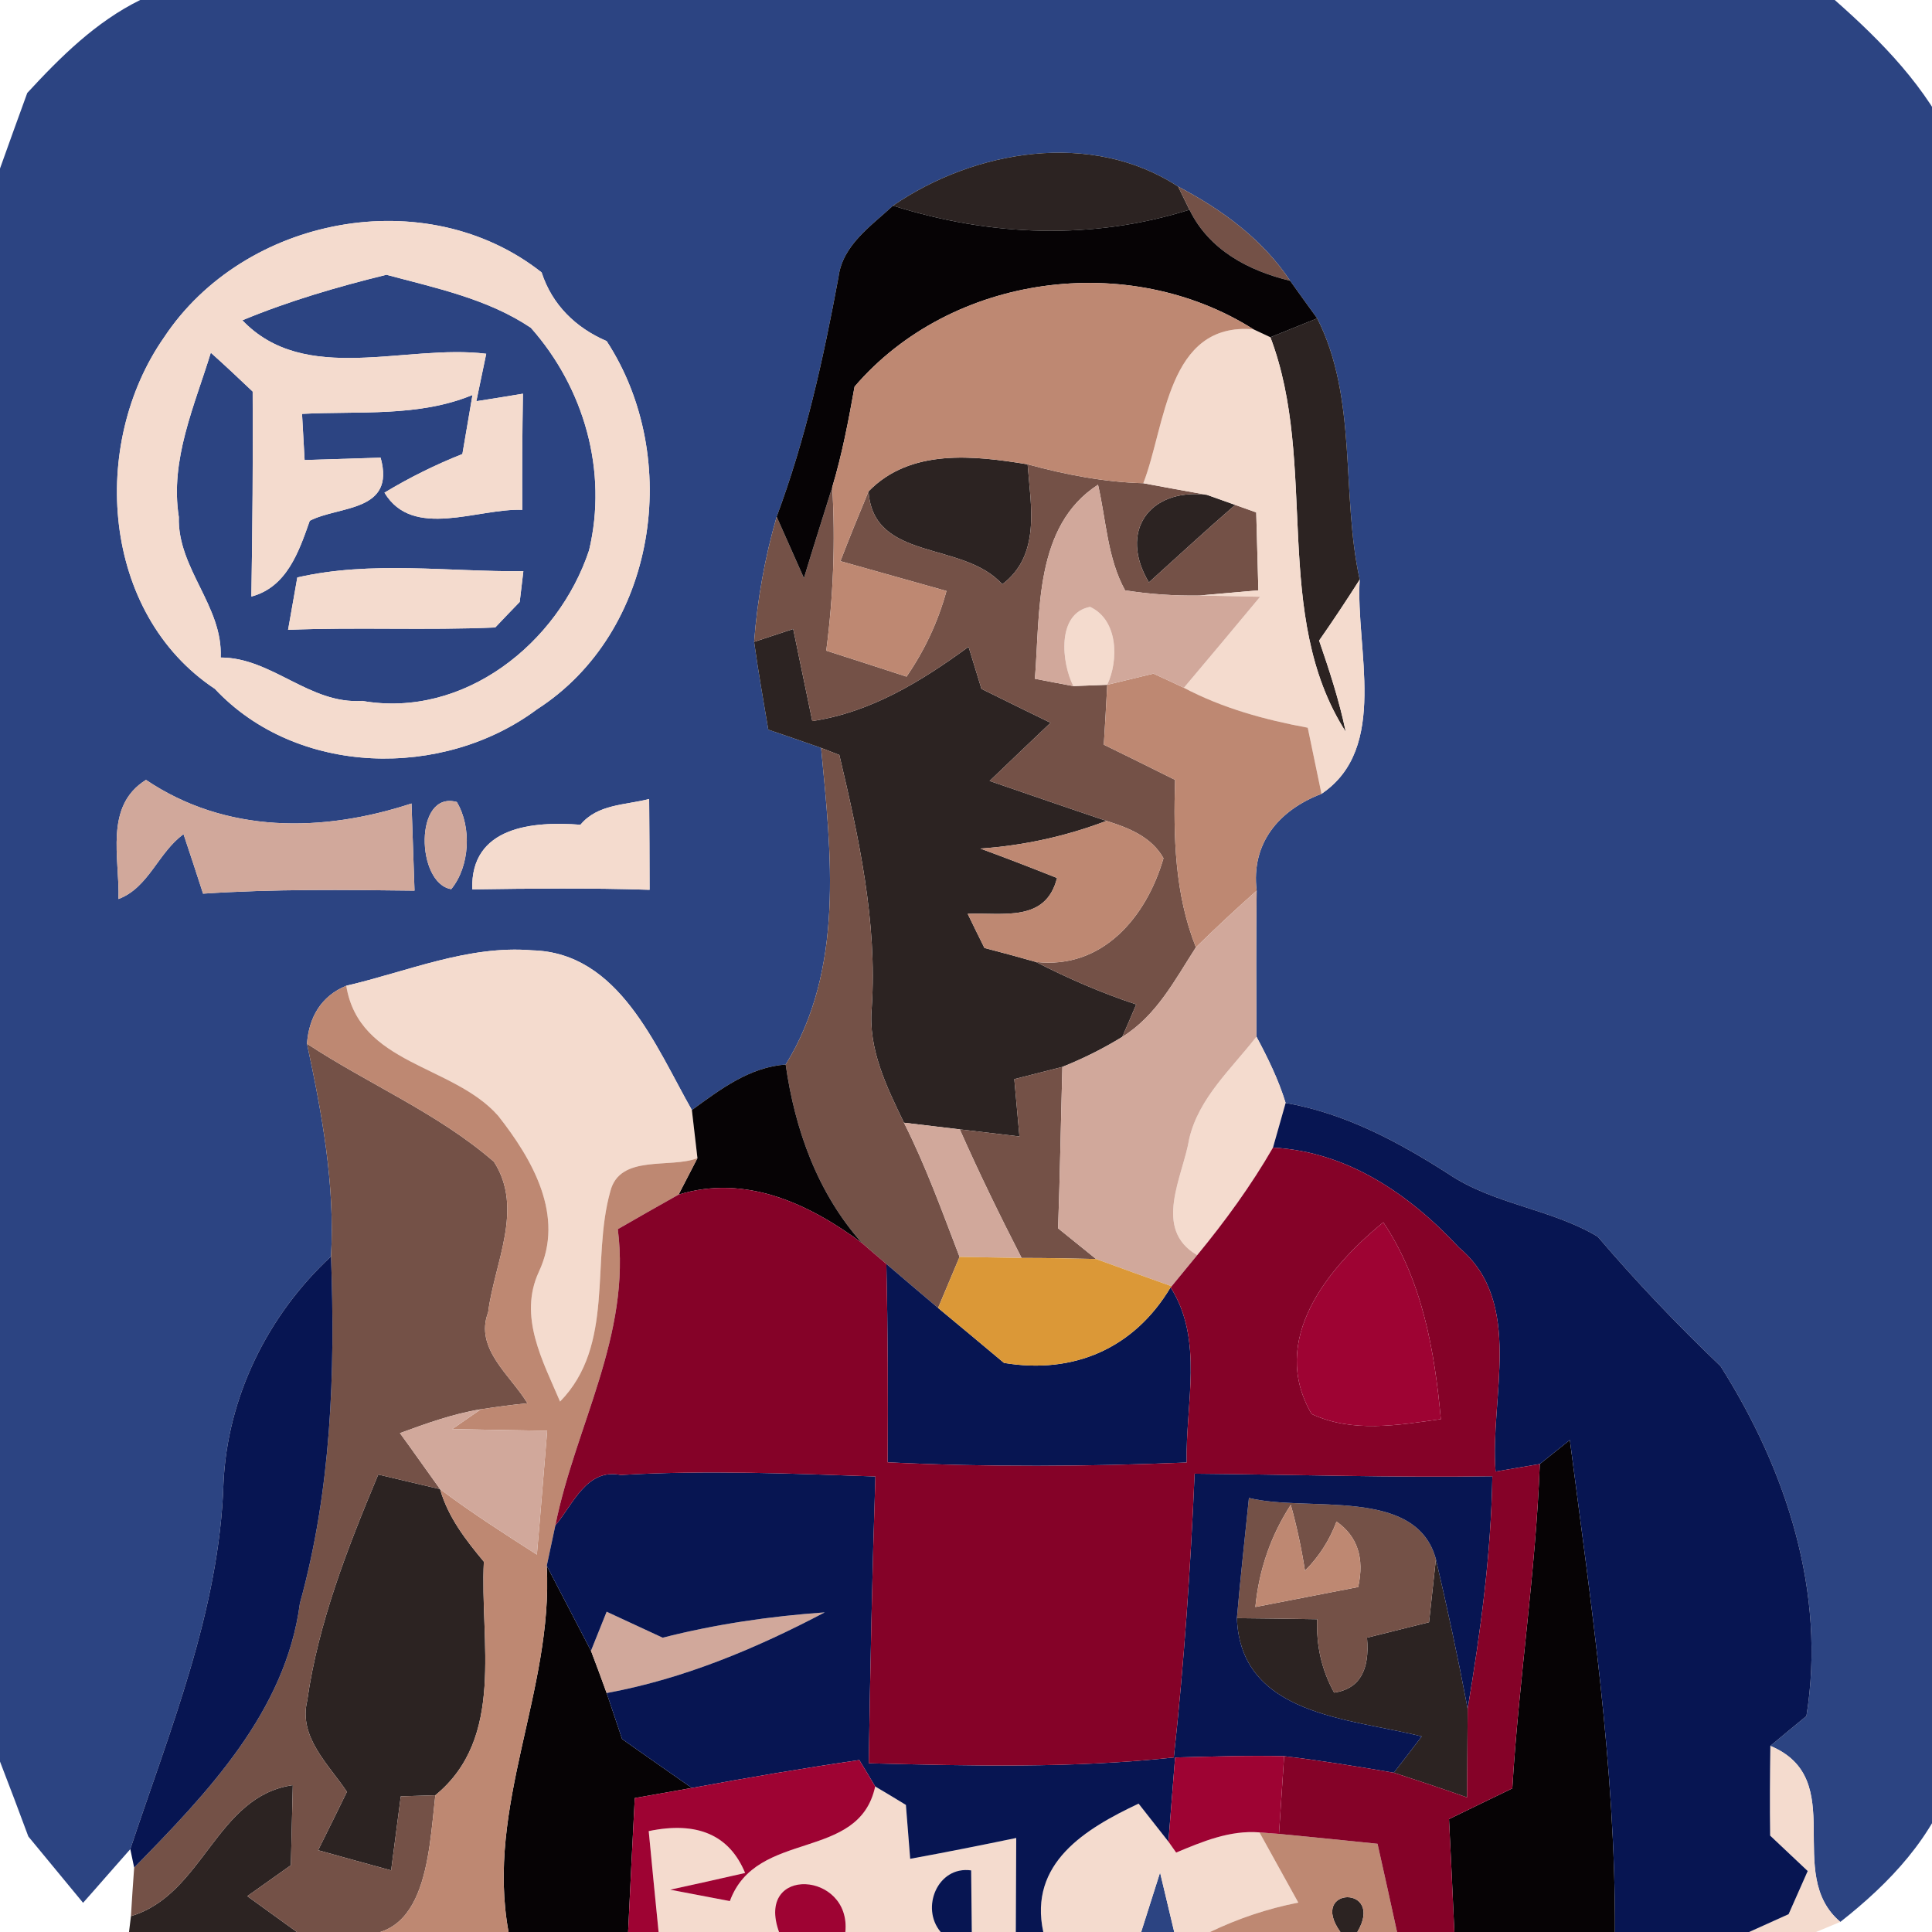 <svg
    xmlns="http://www.w3.org/2000/svg"
    viewBox="0 0 90 90"
    id="vector">
    <path
        id="path_2"
        d="M 6.53 0 L 85.47 0 C 87.67 1.94 89.77 4.08 91 6.79 L 91 82.72 C 90.1 85.56 88.02 87.73 85.73 89.53 C 83.07 87.29 86.17 82.88 82.47 81.33 C 83.03 80.86 83.59 80.4 84.15 79.94 C 85.08 74.17 83.21 68.47 80.15 63.64 C 78.14 61.72 76.23 59.72 74.43 57.61 C 72.27 56.31 69.57 56.11 67.45 54.67 C 65.12 53.18 62.65 51.86 59.89 51.38 C 59.56 50.3 59.06 49.28 58.53 48.29 C 58.52 46.02 58.51 43.76 58.54 41.49 C 58.27 39.29 59.57 37.74 61.56 36.98 C 64.72 34.85 63.14 30.22 63.34 27 C 62.46 22.98 63.26 18.57 61.36 14.83 C 61.04 14.39 60.41 13.52 60.1 13.08 C 58.81 11.14 56.92 9.76 54.88 8.69 C 50.86 6.06 45.41 6.97 41.6 9.58 C 40.58 10.53 39.25 11.41 39.06 12.91 C 38.36 16.7 37.53 20.45 36.18 24.07 C 35.63 25.97 35.28 27.93 35.13 29.9 C 35.32 31.27 35.56 32.63 35.79 33.99 C 36.41 34.2 37.63 34.62 38.25 34.84 C 38.72 39.78 39.35 45.14 36.6 49.59 C 34.91 49.71 33.55 50.75 32.23 51.71 C 30.53 48.72 28.84 44.37 24.79 44.27 C 21.81 44.02 18.98 45.26 16.13 45.92 C 14.96 46.4 14.39 47.39 14.3 48.62 C 15 51.88 15.61 55.18 15.42 58.53 C 12.47 61.27 10.59 65.07 10.41 69.11 C 10.22 75.03 7.91 80.59 6.07 86.14 C 5.33 86.97 4.61 87.81 3.87 88.64 L 1.32 85.55 C 0.89 84.39 0.45 83.22 0 82.06 L 0 7.85 C 0.42 6.68 0.84 5.5 1.27 4.33 C 2.82 2.65 4.46 1.02 6.53 0 M 7.64 15.72 C 4.17 20.69 4.72 28.58 10.01 32.09 C 13.83 36.17 20.64 36.31 25.02 33.04 C 30.6 29.45 31.81 21.33 28.26 15.89 C 26.82 15.27 25.72 14.2 25.23 12.69 C 19.84 8.44 11.37 10.08 7.64 15.72 M 5.52 41.88 C 6.93 41.35 7.37 39.71 8.55 38.86 C 8.78 39.55 9.24 40.94 9.46 41.63 C 12.74 41.41 16.03 41.45 19.31 41.49 C 19.27 40.47 19.21 38.44 19.17 37.43 C 15.02 38.79 10.53 38.84 6.8 36.33 C 4.84 37.55 5.58 39.97 5.52 41.88 M 21.02 41.42 C 21.89 40.36 21.98 38.53 21.28 37.36 C 19.28 36.81 19.38 41.16 21.02 41.42 M 27.04 38.42 C 24.84 38.25 21.91 38.49 22 41.43 C 24.75 41.39 27.51 41.36 30.26 41.45 C 30.26 40.04 30.25 38.63 30.24 37.22 C 29.14 37.51 27.84 37.45 27.04 38.42 Z"
        fill="#2c4482"
        stroke-width="1"/>
    <path
        id="path_3"
        d="M 11.29 14.92 C 13.46 14.02 15.72 13.36 18 12.8 C 20.31 13.42 22.72 13.92 24.73 15.27 C 27.22 18.08 28.32 21.96 27.44 25.64 C 26 29.97 21.61 33.48 16.87 32.65 C 14.42 32.82 12.66 30.63 10.28 30.63 C 10.39 28.23 8.26 26.49 8.33 24.08 C 7.91 21.42 9.06 18.91 9.82 16.43 C 10.48 17.02 11.13 17.63 11.77 18.24 C 11.79 21.42 11.76 24.61 11.71 27.79 C 13.36 27.35 13.92 25.71 14.43 24.26 C 15.79 23.55 18.44 23.87 17.73 21.32 C 16.84 21.35 15.08 21.4 14.19 21.43 C 14.16 20.89 14.1 19.82 14.07 19.28 C 16.73 19.14 19.49 19.44 22.01 18.4 C 21.89 19.09 21.66 20.46 21.54 21.15 C 20.28 21.65 19.07 22.25 17.91 22.95 C 19.23 25.15 22.26 23.67 24.33 23.75 C 24.32 21.95 24.33 20.15 24.36 18.34 C 23.82 18.43 22.73 18.61 22.19 18.69 C 22.3 18.14 22.54 17.03 22.65 16.48 C 18.9 16.01 14.21 17.98 11.29 14.92 M 13.85 26.9 C 13.74 27.51 13.53 28.73 13.42 29.34 C 16.64 29.21 19.85 29.37 23.07 29.23 C 23.35 28.93 23.92 28.34 24.21 28.04 L 24.38 26.61 C 20.88 26.64 17.29 26.11 13.85 26.9 Z M 53.16 90 C 53.38 89.31 53.82 87.92 54.04 87.23 C 54.2 87.92 54.54 89.31 54.7 90 L 53.16 90 Z"
        fill="#2c4482"
        stroke-width="1"/>
    <path
        id="path_4"
        d="M 41.6 9.58 C 45.41 6.97 50.86 6.06 54.88 8.69 L 55.41 9.77 C 50.88 11.2 46.11 11.01 41.6 9.58 Z M 61.36 14.83 C 63.26 18.57 62.46 22.98 63.34 27 C 62.73 27.96 62.1 28.91 61.45 29.84 C 61.93 31.24 62.39 32.64 62.69 34.09 C 59.21 28.65 61.43 21.64 59.18 15.71 C 59.72 15.49 60.81 15.05 61.36 14.83 Z M 40.46 22.89 C 42.41 20.88 45.37 21.22 47.87 21.63 C 48.02 23.58 48.49 25.86 46.69 27.22 C 44.87 25.18 40.68 26.18 40.46 22.89 Z M 53.52 27.13 C 52.11 24.78 53.51 22.73 56.22 23.05 C 56.55 23.17 57.21 23.4 57.54 23.52 C 56.18 24.7 54.86 25.92 53.52 27.13 Z M 35.13 29.9 C 35.59 29.75 36.5 29.45 36.95 29.3 C 37.25 30.73 37.54 32.16 37.84 33.59 C 40.58 33.18 42.93 31.73 45.12 30.13 L 45.72 32.09 C 46.79 32.62 47.87 33.15 48.94 33.67 C 47.99 34.57 47.05 35.47 46.1 36.38 C 47.91 37 49.72 37.63 51.54 38.24 C 49.65 38.96 47.68 39.39 45.67 39.53 C 46.87 39.97 48.06 40.43 49.24 40.9 C 48.72 42.99 46.7 42.5 45.08 42.57 C 45.27 42.97 45.66 43.76 45.86 44.16 C 46.66 44.37 47.45 44.58 48.25 44.81 C 49.76 45.58 51.32 46.26 52.93 46.79 C 52.77 47.17 52.45 47.92 52.28 48.3 C 51.39 48.85 50.46 49.31 49.49 49.7 C 48.93 49.84 47.81 50.13 47.25 50.27 L 47.49 52.94 C 46.8 52.86 45.41 52.69 44.71 52.61 C 43.84 52.51 42.98 52.4 42.11 52.3 C 41.3 50.62 40.43 48.86 40.61 46.93 C 40.87 42.95 40.01 39.03 39.1 35.17 L 38.25 34.84 C 37.63 34.62 36.41 34.2 35.79 33.99 C 35.56 32.63 35.32 31.27 35.13 29.9 Z M 14.31 79.23 C 14.83 75.56 16.2 72.09 17.62 68.69 L 20.5 69.37 C 20.87 70.67 21.69 71.73 22.54 72.75 C 22.35 76.46 23.56 80.94 20.28 83.63 C 19.88 83.64 19.07 83.67 18.67 83.68 L 18.22 87.13 C 17.09 86.82 15.96 86.51 14.82 86.19 C 15.27 85.28 15.72 84.38 16.16 83.47 C 15.31 82.19 13.9 80.93 14.31 79.23 Z M 66.89 72.63 C 67.43 74.94 67.93 77.27 68.37 79.6 C 68.36 80.98 68.35 82.35 68.34 83.73 C 67.21 83.33 66.07 82.95 64.93 82.58 C 65.26 82.16 65.91 81.31 66.23 80.89 C 62.88 80.04 57.79 79.93 57.62 75.38 C 58.87 75.39 60.11 75.41 61.36 75.43 C 61.31 76.66 61.57 77.8 62.15 78.85 C 63.31 78.68 63.82 77.83 63.68 76.29 C 64.64 76.05 65.61 75.81 66.57 75.57 C 66.65 74.84 66.81 73.37 66.89 72.63 Z M 6.1 89.26 C 9.48 88.26 10.06 83.66 13.64 83.16 C 13.62 84.1 13.57 85.96 13.55 86.89 C 12.87 87.37 12.2 87.85 11.52 88.33 C 12.1 88.75 13.25 89.58 13.83 90 L 6.01 90 L 6.1 89.26 Z M 62.44 90 C 60.92 87.88 64.54 87.8 63.23 90 L 62.44 90 Z"
        fill="#2c2322"
        stroke-width="1"/>
    <path
        id="path_5"
        d="M 54.88 8.69 C 56.92 9.76 58.81 11.14 60.1 13.08 C 58.15 12.61 56.32 11.64 55.41 9.77 L 54.88 8.69 Z M 47.87 21.63 C 49.63 22.11 51.43 22.46 53.26 22.51 C 54 22.65 55.48 22.92 56.22 23.05 C 53.51 22.73 52.11 24.78 53.52 27.13 C 54.86 25.92 56.18 24.7 57.54 23.52 L 58.52 23.87 C 58.55 24.77 58.59 26.59 58.62 27.5 C 57.93 27.56 56.57 27.68 55.88 27.74 C 54.71 27.76 53.56 27.68 52.41 27.5 C 51.58 25.99 51.53 24.22 51.15 22.58 C 48.17 24.5 48.46 28.5 48.21 31.62 C 48.66 31.71 49.56 31.88 50 31.96 C 50.4 31.95 51.19 31.91 51.58 31.9 C 51.53 32.83 51.48 33.76 51.42 34.69 C 52.53 35.23 53.63 35.78 54.74 36.33 C 54.66 38.97 54.72 41.65 55.71 44.13 C 54.73 45.65 53.87 47.32 52.28 48.3 C 52.45 47.92 52.77 47.17 52.93 46.79 C 51.32 46.26 49.76 45.58 48.25 44.81 C 51.36 45.17 53.41 42.71 54.2 39.98 C 53.64 38.98 52.57 38.56 51.54 38.24 C 49.72 37.63 47.91 37 46.1 36.38 C 47.05 35.47 47.99 34.57 48.94 33.67 C 47.87 33.15 46.79 32.62 45.72 32.09 L 45.12 30.13 C 42.93 31.73 40.58 33.18 37.84 33.59 C 37.54 32.16 37.25 30.73 36.95 29.3 C 36.5 29.45 35.59 29.75 35.13 29.9 C 35.28 27.93 35.63 25.97 36.18 24.07 C 36.6 25.02 37.02 25.97 37.45 26.93 C 37.88 25.51 38.33 24.1 38.77 22.69 C 38.92 25.23 38.82 27.78 38.49 30.31 C 39.73 30.71 40.98 31.11 42.23 31.52 C 43.07 30.3 43.7 28.96 44.09 27.53 C 42.44 27.07 40.8 26.6 39.15 26.14 C 39.57 25.05 40.01 23.97 40.46 22.89 C 40.68 26.18 44.87 25.18 46.69 27.22 C 48.49 25.86 48.02 23.58 47.87 21.63 Z M 38.25 34.84 L 39.1 35.17 C 40.01 39.03 40.87 42.95 40.61 46.93 C 40.43 48.86 41.3 50.62 42.11 52.3 C 43.13 54.32 43.89 56.44 44.7 58.55 C 44.45 59.15 43.95 60.34 43.7 60.93 C 42.89 60.25 42.09 59.56 41.29 58.88 C 41 58.63 40.43 58.15 40.15 57.9 C 38.09 55.58 37.03 52.63 36.6 49.59 C 39.35 45.14 38.72 39.78 38.25 34.84 Z M 14.3 48.62 C 17.17 50.51 20.41 51.86 23.01 54.12 C 24.42 56.31 23.03 58.83 22.74 61.13 C 22.09 62.83 23.79 64.07 24.57 65.37 C 23.84 65.44 23.12 65.54 22.4 65.65 C 21.1 65.86 19.86 66.31 18.63 66.76 C 19.26 67.62 19.87 68.5 20.5 69.37 L 17.62 68.69 C 16.2 72.09 14.83 75.56 14.31 79.23 C 13.9 80.93 15.31 82.19 16.16 83.47 C 15.72 84.38 15.27 85.28 14.82 86.19 C 15.96 86.51 17.09 86.82 18.22 87.13 L 18.67 83.68 C 19.07 83.67 19.88 83.64 20.28 83.63 C 19.96 86.42 19.87 90.93 15.85 90 L 13.83 90 C 13.25 89.58 12.1 88.75 11.52 88.33 C 12.2 87.85 12.87 87.37 13.55 86.89 C 13.57 85.96 13.62 84.1 13.64 83.16 C 10.06 83.66 9.48 88.26 6.1 89.26 C 6.13 88.69 6.21 87.56 6.25 87 C 9.65 83.53 13.31 79.73 13.97 74.69 C 15.43 69.41 15.62 63.97 15.42 58.53 C 15.61 55.18 15 51.88 14.3 48.62 Z M 47.25 50.27 C 47.81 50.13 48.93 49.84 49.49 49.7 C 49.42 52.2 49.38 54.71 49.29 57.22 C 49.73 57.58 50.62 58.29 51.06 58.65 C 49.9 58.62 48.75 58.6 47.59 58.6 C 46.58 56.63 45.61 54.64 44.71 52.61 C 45.41 52.69 46.8 52.86 47.49 52.94 L 47.25 50.27 Z M 58.18 69.78 C 60.92 70.46 65.97 69.23 66.89 72.63 C 66.81 73.37 66.65 74.84 66.57 75.57 C 65.61 75.81 64.64 76.05 63.68 76.29 C 63.82 77.83 63.31 78.68 62.15 78.85 C 61.57 77.8 61.31 76.66 61.36 75.43 C 60.11 75.41 58.87 75.39 57.62 75.38 C 57.78 73.51 57.99 71.65 58.18 69.78 M 58.48 74.86 C 60.07 74.55 61.67 74.24 63.27 73.93 C 63.57 72.57 63.23 71.56 62.26 70.88 C 61.93 71.76 61.44 72.52 60.79 73.17 C 60.63 72.13 60.41 71.11 60.13 70.1 C 59.2 71.53 58.65 73.12 58.48 74.86 Z"
        fill="#745147"
        stroke-width="1"/>
    <path
        id="path_6"
        d="M 7.64 15.72 C 11.37 10.08 19.84 8.44 25.23 12.69 C 25.72 14.2 26.82 15.27 28.26 15.89 C 31.81 21.33 30.6 29.45 25.02 33.04 C 20.64 36.31 13.83 36.17 10.01 32.09 C 4.72 28.58 4.17 20.69 7.64 15.72 M 11.29 14.92 C 14.21 17.98 18.9 16.01 22.65 16.48 C 22.54 17.03 22.3 18.14 22.19 18.69 C 22.73 18.61 23.82 18.43 24.36 18.34 C 24.33 20.15 24.32 21.95 24.33 23.75 C 22.26 23.67 19.23 25.15 17.91 22.95 C 19.07 22.25 20.28 21.65 21.54 21.15 C 21.66 20.46 21.89 19.09 22.01 18.4 C 19.49 19.44 16.73 19.14 14.07 19.28 C 14.1 19.82 14.16 20.89 14.19 21.43 C 15.08 21.4 16.84 21.35 17.73 21.32 C 18.44 23.87 15.79 23.55 14.43 24.26 C 13.92 25.71 13.36 27.35 11.71 27.79 C 11.76 24.61 11.79 21.42 11.77 18.24 C 11.13 17.63 10.48 17.02 9.82 16.43 C 9.06 18.91 7.91 21.42 8.33 24.08 C 8.26 26.49 10.39 28.23 10.28 30.63 C 12.66 30.63 14.42 32.82 16.87 32.65 C 21.61 33.48 26 29.97 27.44 25.64 C 28.32 21.96 27.22 18.08 24.73 15.27 C 22.72 13.92 20.31 13.42 18 12.8 C 15.72 13.36 13.46 14.02 11.29 14.92 Z M 53.26 22.51 C 54.31 19.81 54.36 15 58.39 15.34 L 59.18 15.71 C 61.43 21.64 59.21 28.65 62.69 34.09 C 62.39 32.64 61.93 31.24 61.45 29.84 C 62.1 28.91 62.73 27.96 63.34 27 C 63.14 30.22 64.72 34.85 61.56 36.98 L 60.92 33.9 C 58.92 33.53 56.95 32.99 55.15 32.04 C 56.34 30.63 57.52 29.22 58.7 27.8 C 57.99 27.79 56.58 27.75 55.88 27.74 C 56.57 27.68 57.93 27.56 58.62 27.5 C 58.59 26.59 58.55 24.77 58.52 23.87 L 57.54 23.52 C 57.21 23.4 56.55 23.17 56.22 23.05 C 55.48 22.92 54 22.65 53.26 22.51 Z"
        fill="#f4dbce"
        stroke-width="1"/>
    <path
        id="path_7"
        d="M 13.85 26.9 C 17.29 26.11 20.88 26.64 24.38 26.61 L 24.21 28.04 C 23.92 28.34 23.35 28.93 23.07 29.23 C 19.85 29.37 16.64 29.21 13.42 29.34 C 13.53 28.73 13.74 27.51 13.85 26.9 Z M 50 31.96 C 49.45 30.88 49.21 28.57 50.78 28.27 C 52.09 28.88 52.12 30.75 51.58 31.9 C 51.19 31.91 50.4 31.95 50 31.96 Z M 27.04 38.42 C 27.84 37.45 29.14 37.51 30.24 37.22 C 30.25 38.63 30.26 40.04 30.26 41.45 C 27.51 41.36 24.75 41.39 22 41.43 C 21.91 38.49 24.84 38.25 27.04 38.42 Z M 16.13 45.92 C 18.98 45.26 21.81 44.02 24.79 44.27 C 28.84 44.37 30.53 48.72 32.23 51.71 C 32.3 52.27 32.42 53.39 32.49 53.95 C 31.22 54.45 28.87 53.75 28.43 55.5 C 27.52 58.74 28.66 62.66 26.09 65.29 C 25.28 63.39 24.14 61.33 25.1 59.25 C 26.33 56.64 24.8 54 23.2 51.97 C 21.08 49.58 16.73 49.61 16.13 45.92 Z M 55.4 53.04 C 55.85 51.13 57.38 49.78 58.53 48.29 C 59.06 49.28 59.56 50.3 59.89 51.38 C 59.74 51.9 59.45 52.94 59.3 53.46 C 58.28 55.23 57.07 56.89 55.77 58.47 C 53.67 57.25 55.11 54.81 55.4 53.04 Z M 82.47 81.33 C 86.17 82.88 83.07 87.29 85.73 89.53 C 85.45 89.65 84.88 89.88 84.6 90 L 81.48 90 C 81.94 89.79 82.86 89.38 83.32 89.17 C 83.54 88.67 83.99 87.66 84.21 87.16 C 83.77 86.75 82.9 85.92 82.46 85.51 C 82.44 84.11 82.45 82.72 82.47 81.33 Z M 40.77 83.22 C 41.13 83.43 41.84 83.86 42.2 84.08 C 42.25 84.71 42.35 85.96 42.4 86.59 C 44.05 86.29 45.7 85.96 47.34 85.62 C 47.33 87.08 47.33 88.54 47.32 90 L 45.27 90 C 45.26 89.28 45.25 87.85 45.24 87.13 C 43.68 86.91 42.87 88.88 43.82 90 L 39.38 90 C 39.66 87.17 35.17 86.89 36.29 90 L 30.68 90 C 30.52 88.43 30.37 86.86 30.22 85.3 C 32.48 84.83 33.98 85.48 34.71 87.25 C 33.84 87.45 32.1 87.84 31.22 88.03 C 32.15 88.21 33.07 88.38 34 88.56 C 35.24 85.18 40.01 86.75 40.77 83.22 Z M 48.6 90 C 47.91 86.79 50.56 85.19 53.04 84.02 C 53.39 84.46 54.08 85.35 54.43 85.79 L 54.79 86.3 C 56.03 85.78 57.3 85.25 58.67 85.36 C 59.27 86.45 59.88 87.54 60.48 88.63 C 59.05 88.91 57.68 89.37 56.37 90 L 54.7 90 C 54.54 89.31 54.2 87.92 54.04 87.23 C 53.82 87.92 53.38 89.31 53.16 90 L 48.6 90 M 57.18 87.28 C 57.76 87.82 57.76 87.82 57.18 87.28 Z"
        fill="#f4dbce"
        stroke-width="1"/>
    <path
        id="path_8"
        d="M 39.06 12.91 C 39.25 11.41 40.58 10.53 41.6 9.58 C 46.11 11.01 50.88 11.2 55.41 9.77 C 56.32 11.64 58.15 12.61 60.1 13.08 C 60.41 13.52 61.04 14.39 61.36 14.83 C 60.81 15.05 59.72 15.49 59.18 15.71 L 58.39 15.34 C 52.59 11.67 44.32 12.75 39.81 18.01 C 39.53 19.58 39.23 21.16 38.77 22.69 C 38.33 24.1 37.88 25.51 37.45 26.93 C 37.02 25.97 36.6 25.02 36.18 24.07 C 37.53 20.45 38.36 16.7 39.06 12.91 Z M 32.23 51.71 C 33.55 50.75 34.91 49.71 36.6 49.59 C 37.03 52.63 38.09 55.58 40.15 57.9 C 37.68 56.07 34.73 54.69 31.61 55.65 C 31.83 55.22 32.27 54.37 32.49 53.95 C 32.42 53.39 32.3 52.27 32.23 51.71 Z M 71.73 68.2 L 73.13 67.08 C 74.11 74.69 75.26 82.29 75.23 90 L 67.75 90 C 67.67 88.25 67.59 86.49 67.5 84.74 C 68.48 84.26 69.46 83.79 70.45 83.31 C 70.75 78.26 71.54 73.26 71.73 68.2 Z M 23.69 90 C 22.61 84.12 25.78 78.77 25.47 72.94 C 26.16 74.26 26.84 75.58 27.53 76.9 C 27.78 77.55 28.02 78.21 28.26 78.87 C 28.44 79.4 28.8 80.48 28.98 81.01 C 30.06 81.78 31.15 82.53 32.23 83.29 C 31.56 83.41 30.23 83.64 29.57 83.76 C 29.46 85.84 29.36 87.92 29.26 90 L 23.69 90 Z"
        fill="#060305"
        stroke-width="1"/>
    <path
        id="path_9"
        d="M 39.81 18.01 C 44.32 12.75 52.59 11.67 58.39 15.34 C 54.36 15 54.31 19.81 53.26 22.51 C 51.43 22.46 49.63 22.11 47.87 21.63 C 45.37 21.22 42.41 20.88 40.46 22.89 C 40.01 23.97 39.57 25.05 39.15 26.14 C 40.8 26.6 42.44 27.07 44.09 27.53 C 43.7 28.96 43.07 30.3 42.23 31.52 C 40.98 31.11 39.73 30.71 38.49 30.31 C 38.82 27.78 38.92 25.23 38.77 22.69 C 39.23 21.16 39.53 19.58 39.81 18.01 Z M 51.58 31.9 C 52.12 31.77 53.19 31.51 53.73 31.38 C 54.09 31.54 54.79 31.87 55.15 32.04 C 56.95 32.99 58.92 33.53 60.92 33.9 L 61.56 36.98 C 59.57 37.74 58.27 39.29 58.54 41.49 C 57.57 42.35 56.63 43.23 55.71 44.13 C 54.72 41.65 54.66 38.97 54.74 36.33 C 53.63 35.78 52.53 35.23 51.42 34.69 C 51.48 33.76 51.53 32.83 51.58 31.9 Z M 51.54 38.24 C 52.57 38.56 53.64 38.98 54.2 39.98 C 53.41 42.71 51.36 45.17 48.25 44.81 C 47.45 44.58 46.66 44.37 45.86 44.16 C 45.66 43.76 45.27 42.97 45.08 42.57 C 46.7 42.5 48.72 42.99 49.24 40.9 C 48.06 40.43 46.87 39.97 45.67 39.53 C 47.68 39.39 49.65 38.96 51.54 38.24 Z M 14.3 48.62 C 14.39 47.39 14.96 46.4 16.13 45.92 C 16.73 49.61 21.08 49.58 23.2 51.97 C 24.8 54 26.33 56.64 25.1 59.25 C 24.14 61.33 25.28 63.39 26.09 65.29 C 28.66 62.66 27.52 58.74 28.43 55.5 C 28.87 53.75 31.22 54.45 32.49 53.95 C 32.27 54.37 31.83 55.22 31.61 55.65 C 30.66 56.18 29.72 56.72 28.78 57.26 C 29.41 62.19 26.81 66.4 25.87 71.06 L 25.47 72.94 C 25.78 78.77 22.61 84.12 23.69 90 L 15.85 90 C 19.87 90.93 19.96 86.42 20.28 83.63 C 23.56 80.94 22.35 76.46 22.54 72.75 C 21.69 71.73 20.87 70.67 20.5 69.37 C 21.95 70.46 23.48 71.44 25.01 72.42 C 25.18 70.5 25.33 68.57 25.49 66.65 C 24.01 66.63 22.54 66.6 21.07 66.57 C 21.4 66.34 22.07 65.88 22.4 65.65 C 23.12 65.54 23.84 65.44 24.57 65.37 C 23.79 64.07 22.09 62.83 22.74 61.13 C 23.03 58.83 24.42 56.31 23.01 54.12 C 20.41 51.86 17.17 50.51 14.3 48.62 Z M 58.48 74.86 C 58.65 73.12 59.2 71.53 60.13 70.1 C 60.41 71.11 60.63 72.13 60.79 73.17 C 61.44 72.52 61.93 71.76 62.26 70.88 C 63.23 71.56 63.57 72.57 63.27 73.93 C 61.67 74.24 60.07 74.55 58.48 74.86 Z M 58.67 85.36 L 59.58 85.43 C 61.11 85.58 62.64 85.73 64.17 85.89 C 64.48 87.26 64.78 88.63 65.08 90 L 63.23 90 C 64.54 87.8 60.92 87.88 62.44 90 L 56.37 90 C 57.68 89.37 59.05 88.91 60.48 88.63 C 59.88 87.54 59.27 86.45 58.67 85.36 Z"
        fill="#be8872"
        stroke-width="1"/>
    <path
        id="path_10"
        d="M 57.18 87.28 C 57.76 87.82 57.76 87.82 57.18 87.28 Z"
        fill="#be8872"
        stroke-width="1"/>
    <path
        id="path_11"
        d="M 48.21 31.62 C 48.46 28.5 48.17 24.5 51.15 22.58 C 51.53 24.22 51.58 25.99 52.41 27.5 C 53.56 27.68 54.71 27.76 55.88 27.74 C 56.58 27.75 57.99 27.79 58.7 27.8 C 57.52 29.22 56.34 30.63 55.15 32.04 C 54.79 31.87 54.09 31.54 53.73 31.38 C 53.19 31.51 52.12 31.77 51.58 31.9 C 52.12 30.75 52.09 28.88 50.78 28.27 C 49.21 28.57 49.45 30.88 50 31.96 C 49.56 31.88 48.66 31.71 48.21 31.62 Z M 5.52 41.88 C 5.58 39.97 4.84 37.55 6.8 36.33 C 10.53 38.84 15.02 38.79 19.17 37.43 C 19.21 38.44 19.27 40.47 19.31 41.49 C 16.03 41.45 12.74 41.41 9.46 41.63 C 9.24 40.94 8.78 39.55 8.55 38.86 C 7.37 39.71 6.93 41.35 5.52 41.88 Z M 21.02 41.42 C 19.38 41.16 19.28 36.81 21.28 37.36 C 21.98 38.53 21.89 40.36 21.02 41.42 Z M 55.71 44.13 C 56.63 43.23 57.57 42.35 58.54 41.49 C 58.51 43.76 58.52 46.02 58.53 48.29 C 57.38 49.78 55.85 51.13 55.4 53.04 C 55.11 54.81 53.67 57.25 55.77 58.47 C 55.37 58.95 54.98 59.44 54.58 59.92 C 53.4 59.5 52.23 59.08 51.06 58.65 C 50.62 58.29 49.73 57.58 49.29 57.22 C 49.38 54.71 49.42 52.2 49.49 49.7 C 50.46 49.31 51.39 48.85 52.28 48.3 C 53.87 47.32 54.73 45.65 55.71 44.13 Z M 42.11 52.3 C 42.98 52.4 43.84 52.51 44.71 52.61 C 45.61 54.64 46.58 56.63 47.59 58.6 C 46.87 58.59 45.43 58.56 44.7 58.55 C 43.89 56.44 43.13 54.32 42.11 52.3 Z M 18.63 66.76 C 19.86 66.31 21.1 65.86 22.4 65.65 C 22.07 65.88 21.4 66.34 21.07 66.57 C 22.54 66.6 24.01 66.63 25.49 66.65 C 25.33 68.57 25.18 70.5 25.01 72.42 C 23.48 71.44 21.95 70.46 20.5 69.37 C 19.87 68.5 19.26 67.62 18.63 66.76 Z M 28.26 75.08 C 29.13 75.48 30 75.89 30.87 76.29 C 33.34 75.66 35.87 75.29 38.42 75.11 C 35.21 76.8 31.84 78.21 28.26 78.87 C 28.02 78.21 27.78 77.55 27.53 76.9 C 27.71 76.45 28.08 75.53 28.26 75.08 Z"
        fill="#d1a89b"
        stroke-width="1"/>
    <path
        id="path_12"
        d="M 59.89 51.38 C 62.65 51.86 65.12 53.18 67.45 54.67 C 69.57 56.11 72.27 56.31 74.43 57.61 C 76.23 59.72 78.14 61.72 80.15 63.64 C 83.21 68.47 85.08 74.17 84.15 79.94 C 83.59 80.4 83.03 80.86 82.47 81.33 C 82.45 82.72 82.44 84.11 82.46 85.51 C 82.9 85.92 83.77 86.75 84.21 87.16 C 83.99 87.66 83.54 88.67 83.32 89.17 C 82.86 89.38 81.94 89.79 81.48 90 L 75.23 90 C 75.26 82.29 74.11 74.69 73.13 67.08 L 71.73 68.2 C 71.22 68.29 70.19 68.46 69.67 68.55 C 69.39 65.13 71.02 60.67 67.97 58.12 C 65.67 55.64 62.78 53.65 59.3 53.46 C 59.45 52.94 59.74 51.9 59.89 51.38 Z M 10.41 69.11 C 10.59 65.07 12.47 61.27 15.42 58.53 C 15.62 63.97 15.43 69.41 13.97 74.69 C 13.31 79.73 9.65 83.53 6.25 87 C 6.21 86.78 6.11 86.36 6.07 86.14 C 7.91 80.59 10.22 75.03 10.41 69.11 Z M 41.29 58.88 C 42.09 59.56 42.89 60.25 43.7 60.93 C 44.72 61.78 45.75 62.63 46.77 63.49 C 50.01 64.03 52.83 62.82 54.53 59.97 C 56.09 62.42 55.22 65.42 55.28 68.13 C 50.64 68.32 45.99 68.35 41.35 68.12 C 41.37 65.04 41.36 61.96 41.29 58.88 Z"
        fill="#071552"
        stroke-width="1"/>
    <path
        id="path_13"
        d="M 25.87 71.06 C 26.69 70.1 27.32 68.38 28.92 68.71 C 32.87 68.48 36.83 68.64 40.78 68.78 C 40.63 73.23 40.54 77.68 40.47 82.14 C 45.21 82.26 49.96 82.38 54.68 81.87 C 55.16 77.47 55.46 73.06 55.65 68.65 C 60.28 68.69 64.9 68.84 69.52 68.77 C 69.46 72.41 68.97 76.01 68.37 79.6 C 67.93 77.27 67.43 74.94 66.89 72.63 C 65.97 69.23 60.92 70.46 58.18 69.78 C 57.99 71.65 57.78 73.51 57.62 75.38 C 57.79 79.93 62.88 80.04 66.23 80.89 C 65.91 81.31 65.26 82.16 64.93 82.58 C 63.23 82.29 61.53 82.01 59.82 81.81 C 58.13 81.77 56.43 81.83 54.74 81.87 C 54.66 82.85 54.51 84.81 54.43 85.79 C 54.08 85.35 53.39 84.46 53.04 84.02 C 50.56 85.19 47.91 86.79 48.6 90 L 47.32 90 C 47.33 88.54 47.33 87.08 47.34 85.62 C 45.7 85.96 44.05 86.29 42.4 86.59 C 42.35 85.96 42.25 84.71 42.2 84.08 C 41.84 83.86 41.13 83.43 40.77 83.22 C 40.59 82.91 40.22 82.3 40.03 81.99 C 37.42 82.37 34.82 82.81 32.23 83.29 C 31.15 82.53 30.06 81.78 28.98 81.01 C 28.8 80.48 28.44 79.4 28.26 78.87 C 31.84 78.21 35.21 76.8 38.42 75.11 C 35.87 75.29 33.34 75.66 30.87 76.29 C 30 75.89 29.13 75.48 28.26 75.08 C 28.08 75.53 27.71 76.45 27.53 76.9 C 26.84 75.58 26.16 74.26 25.47 72.94 L 25.87 71.06 Z"
        fill="#071552"
        stroke-width="1"/>
    <path
        id="path_14"
        d="M 43.82 90 C 42.87 88.88 43.68 86.91 45.24 87.13 C 45.25 87.85 45.26 89.28 45.27 90 L 43.82 90 Z"
        fill="#071552"
        stroke-width="1"/>
    <path
        id="path_15"
        d="M 59.3 53.46 C 62.78 53.65 65.67 55.64 67.97 58.12 C 71.02 60.67 69.39 65.13 69.67 68.55 C 70.19 68.46 71.22 68.29 71.73 68.2 C 71.54 73.26 70.75 78.26 70.45 83.31 C 69.46 83.79 68.48 84.26 67.5 84.74 C 67.59 86.49 67.67 88.25 67.75 90 L 65.08 90 C 64.78 88.63 64.48 87.26 64.17 85.89 C 62.64 85.73 61.11 85.58 59.58 85.43 C 59.64 84.53 59.76 82.71 59.82 81.81 C 61.53 82.01 63.23 82.29 64.93 82.58 C 66.07 82.95 67.21 83.33 68.34 83.73 C 68.35 82.35 68.36 80.98 68.37 79.6 C 68.97 76.01 69.46 72.41 69.52 68.77 C 64.9 68.84 60.28 68.69 55.65 68.65 C 55.46 73.06 55.16 77.47 54.68 81.87 C 49.96 82.38 45.21 82.26 40.47 82.14 C 40.54 77.68 40.63 73.23 40.78 68.78 C 36.83 68.64 32.87 68.48 28.92 68.71 C 27.32 68.38 26.69 70.1 25.87 71.06 C 26.81 66.4 29.41 62.19 28.78 57.26 C 29.72 56.72 30.66 56.18 31.61 55.65 C 34.73 54.69 37.68 56.07 40.15 57.9 C 40.43 58.15 41 58.63 41.29 58.88 C 41.36 61.96 41.37 65.04 41.35 68.12 C 45.99 68.35 50.64 68.32 55.28 68.13 C 55.22 65.42 56.09 62.42 54.53 59.97 L 54.58 59.92 C 54.98 59.44 55.37 58.95 55.77 58.47 C 57.07 56.89 58.28 55.23 59.3 53.46 M 64.44 56.94 C 61.85 59.05 59.09 62.42 61.1 65.87 C 63 66.76 65.13 66.39 67.12 66.11 C 66.83 62.93 66.26 59.65 64.44 56.94 Z"
        fill="#850228"
        stroke-width="1"/>
    <path
        id="path_16"
        d="M 64.44 56.94 C 66.26 59.65 66.83 62.93 67.12 66.11 C 65.13 66.39 63 66.76 61.1 65.87 C 59.09 62.42 61.85 59.05 64.44 56.94 Z M 32.23 83.29 C 34.82 82.81 37.42 82.37 40.03 81.99 C 40.22 82.3 40.59 82.91 40.77 83.22 C 40.01 86.75 35.24 85.18 34 88.56 C 33.07 88.38 32.15 88.21 31.22 88.03 C 32.1 87.84 33.84 87.45 34.71 87.25 C 33.98 85.48 32.48 84.83 30.22 85.3 C 30.37 86.86 30.52 88.43 30.68 90 L 29.26 90 C 29.36 87.92 29.46 85.84 29.57 83.76 C 30.23 83.64 31.56 83.41 32.23 83.29 Z M 54.74 81.87 C 56.43 81.83 58.13 81.77 59.82 81.81 C 59.76 82.71 59.64 84.53 59.58 85.43 L 58.67 85.36 C 57.3 85.25 56.03 85.78 54.79 86.3 L 54.43 85.79 C 54.51 84.81 54.66 82.85 54.74 81.87 Z M 36.29 90 C 35.17 86.89 39.66 87.17 39.38 90 L 36.29 90 Z"
        fill="#9e0333"
        stroke-width="1"/>
    <path
        id="path_17"
        d="M 43.7 60.93 C 43.95 60.34 44.45 59.15 44.7 58.55 C 45.43 58.56 46.87 58.59 47.59 58.6 C 48.75 58.6 49.9 58.62 51.06 58.65 C 52.23 59.08 53.4 59.5 54.58 59.92 L 54.53 59.97 C 52.83 62.82 50.01 64.03 46.77 63.49 C 45.75 62.63 44.72 61.78 43.7 60.93 Z"
        fill="#db9837"
        stroke-width="1"/>
</svg>
